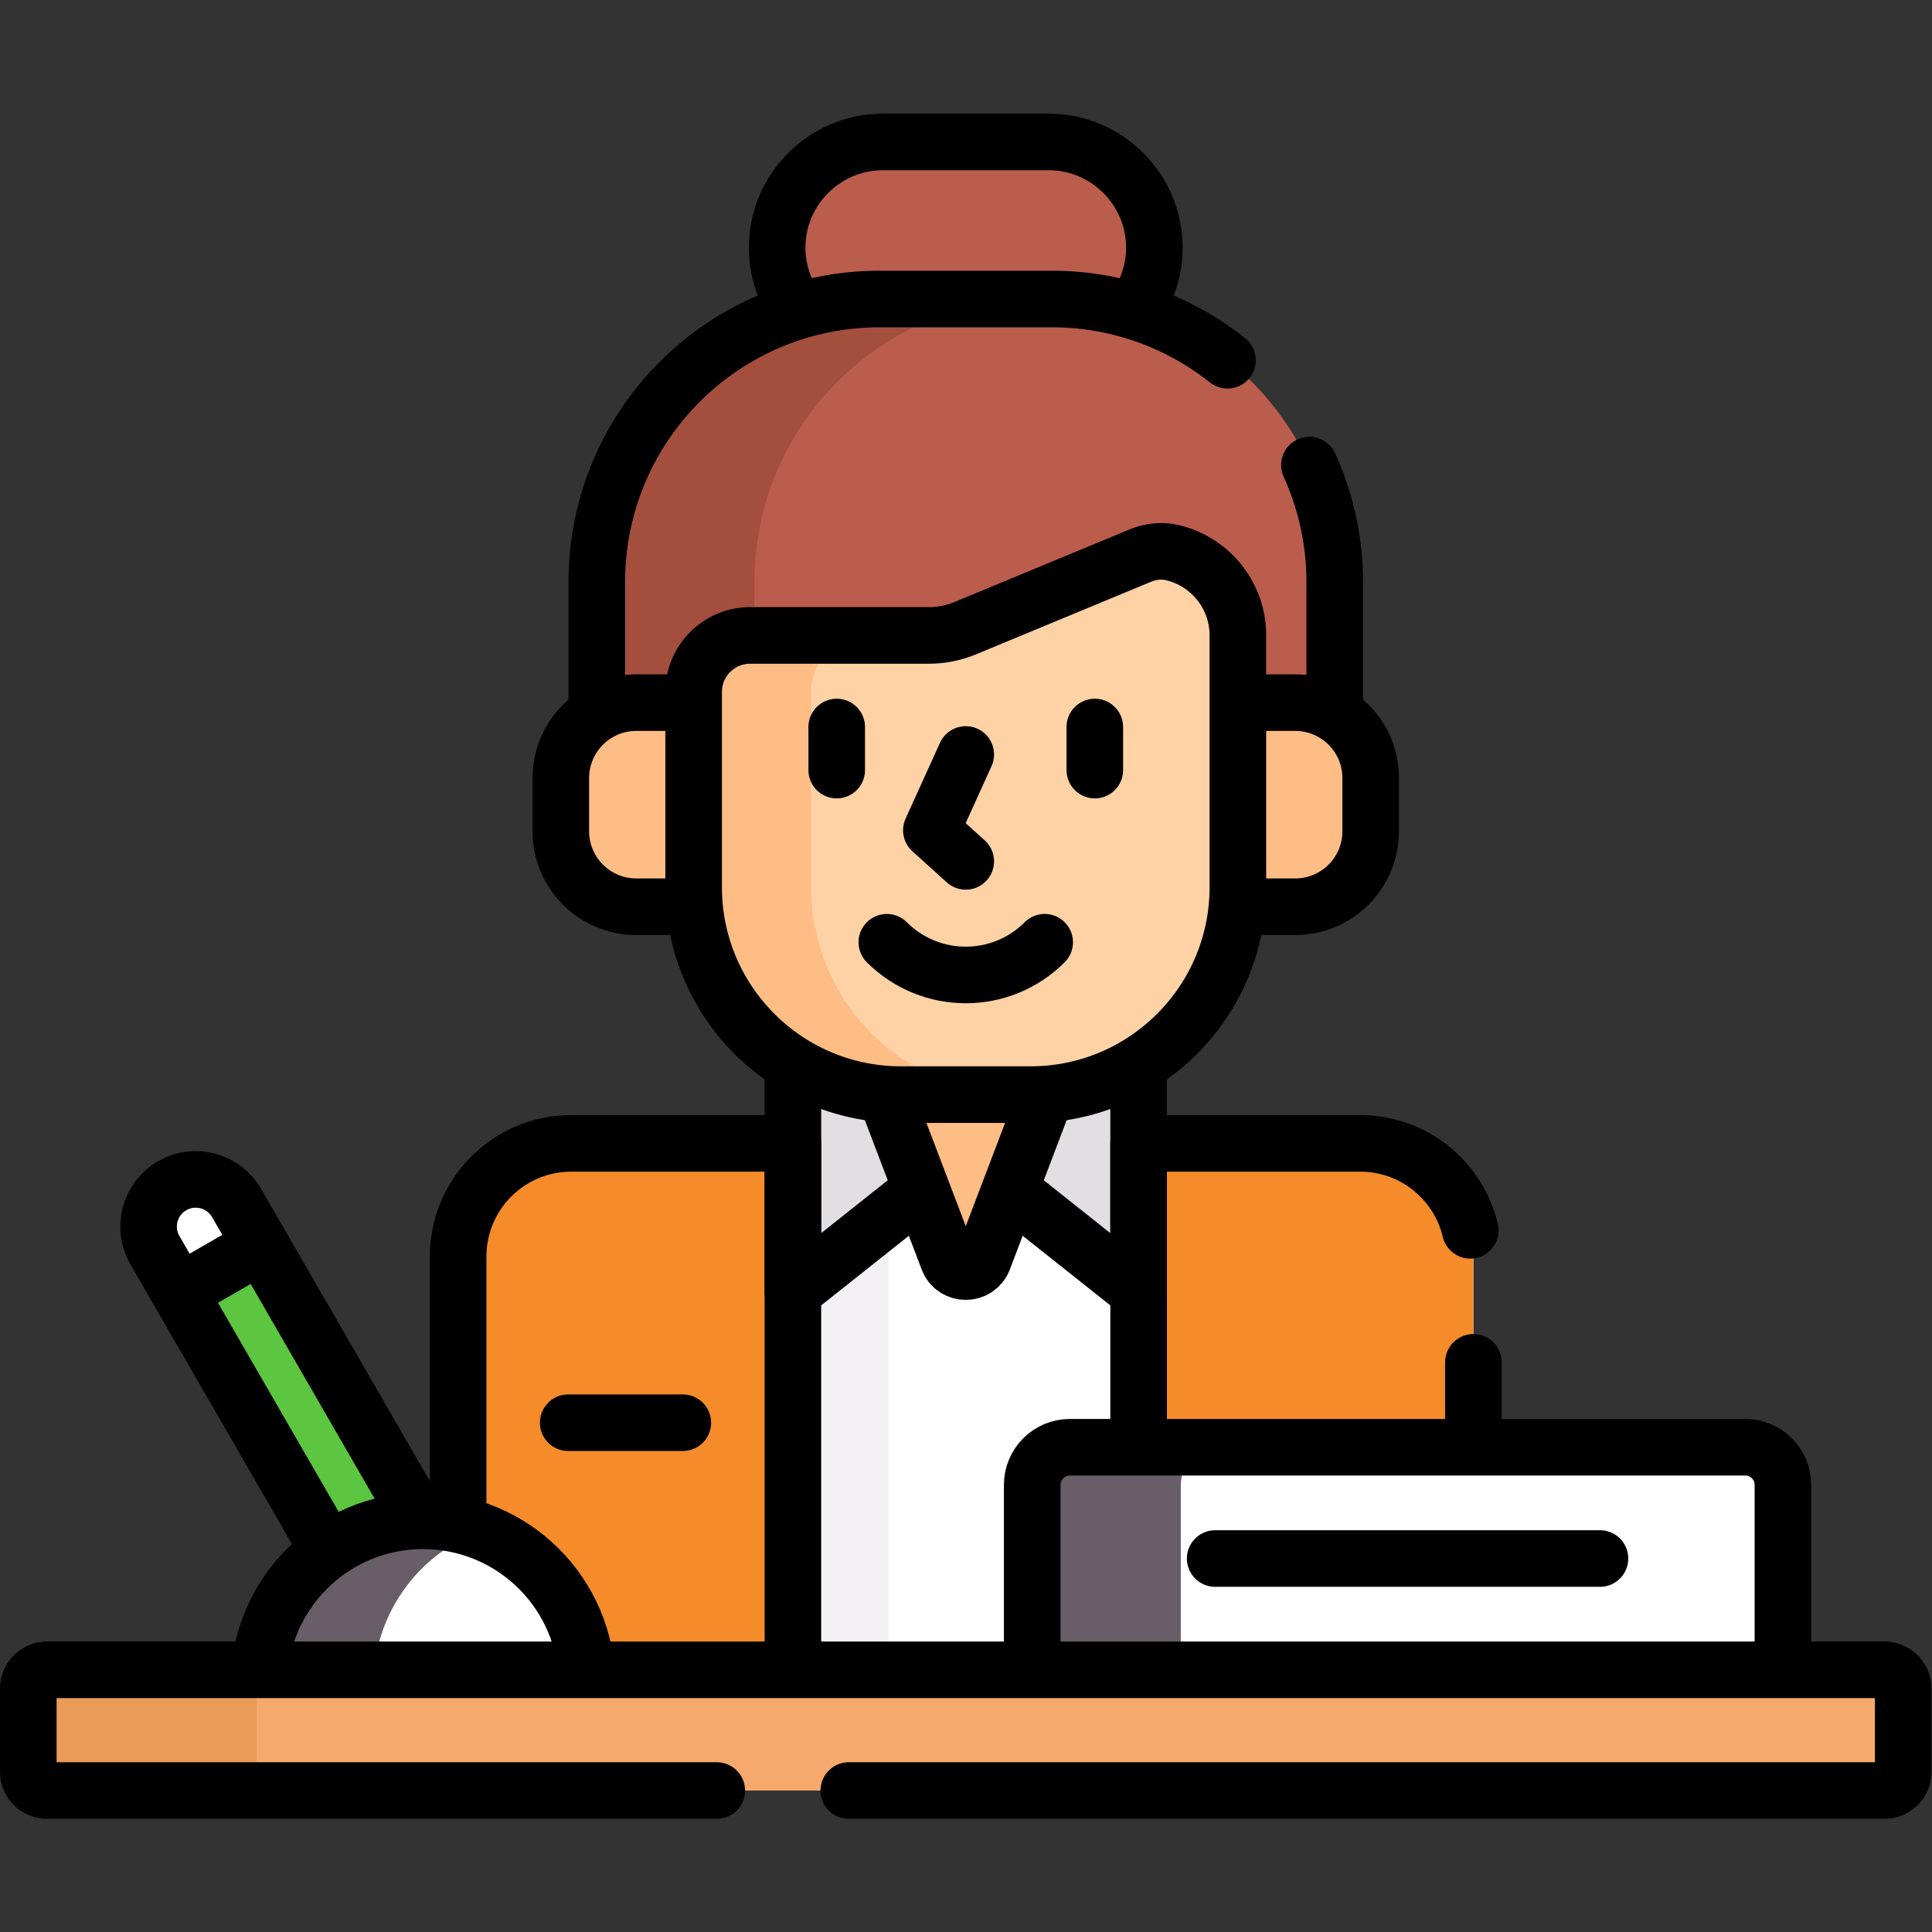 <svg xmlns="http://www.w3.org/2000/svg" version="1.1" xmlns:xlink="http://www.w3.org/1999/xlink" width="512" height="512" x="0" y="0" viewBox="0 0 682.667 682.667" style="enable-background:new 0 0 512 512" xml:space="preserve" class=""><rect x="0" y="0" width="682.667" height="682.667" fill="#333333" stroke="none"/><g><defs><clipPath id="a" clipPathUnits="userSpaceOnUse"><path d="M0 512h512V0H0Z" fill="#000000" opacity="1" data-original="#000000"></path></clipPath></defs><g clip-path="url(#a)" transform="matrix(1.333 0 0 -1.333 0 682.667)"><path d="M0 0h-44c-15.4 0-28 12.6-28 28s12.6 28 28 28H0c15.4 0 28-12.6 28-28S15.4 0 0 0" style="fill-opacity:1;fill-rule:nonzero;stroke:none" transform="translate(278 418.5)" fill="#bb5d4c" data-original="#bb5d4c"></path><path d="M0 0h-44c-15.4 0-28 12.6-28 28s12.6 28 28 28H0c15.4 0 28-12.6 28-28S15.4 0 0 0Z" style="stroke-width:15;stroke-linecap:round;stroke-linejoin:round;stroke-miterlimit:10;stroke-dasharray:none;stroke-opacity:1" transform="translate(278 418.5)" fill="none" stroke="#000000" stroke-width="15" stroke-linecap="round" stroke-linejoin="round" stroke-miterlimit="10" stroke-dasharray="none" stroke-opacity="" data-original="#000000"></path><path d="M0 0v124.549c0 16.568-13.432 30-30 30h-209.122c-16.568 0-30-13.432-30-30V0Z" style="fill-opacity:1;fill-rule:nonzero;stroke:none" transform="translate(390.561 54.5)" fill="#ffffff" data-original="#ffffff"></path><path d="M0 0c0 16.568 13.432 30 30 30C13.432 30 0 16.568 0 0v-109.549z" style="fill-opacity:1;fill-rule:nonzero;stroke:none" transform="translate(121.439 179.049)" fill="#f3f0f3" data-original="#f3f0f3"></path><path d="M0 0v-100.225h25.381V9.324c0 4.778 1.122 9.29 3.109 13.299z" style="fill-opacity:1;fill-rule:nonzero;stroke:none" transform="translate(210.18 169.725)" fill="#f3f0f3" data-original="#f3f0f3"></path><path d="M0 0v-83.127l45.82 36.385 45.821-36.385V0Z" style="fill-opacity:1;fill-rule:nonzero;stroke:none" transform="translate(210.18 252.852)" fill="#e2dee2" data-original="#e2dee2" class=""></path><path d="M0 0h-58.741c-16.568 0-30-13.432-30-30v-124.549H0Z" style="fill-opacity:1;fill-rule:nonzero;stroke:none" transform="translate(210.18 209.049)" fill="#f58c29" data-original="#27a5fe" class="" opacity="1"></path><path d="M0 0c-16.568 0-30-13.432-30-30v-71.061c14.635-3.198 26.517-13.752 31.561-27.603V-30c0 16.568 13.432 30 30 30z" style="fill-opacity:1;fill-rule:nonzero;stroke:none" transform="translate(151.439 209.049)" fill="#f58c29" data-original="#0593fc" class="" opacity="1"></path><path d="M0 0h-58.741c-16.568 0-30-13.432-30-30v-124.549H0Z" style="stroke-width:15;stroke-linecap:round;stroke-linejoin:round;stroke-miterlimit:10;stroke-dasharray:none;stroke-opacity:1" transform="translate(210.18 209.049)" fill="none" stroke="#000000" stroke-width="15" stroke-linecap="round" stroke-linejoin="round" stroke-miterlimit="10" stroke-dasharray="none" stroke-opacity="" data-original="#000000"></path><path d="M0 0h-58.741v-154.549H30V-30C30-13.432 16.568 0 0 0" style="fill-opacity:1;fill-rule:nonzero;stroke:none" transform="translate(360.561 209.049)" fill="#f58c29" data-original="#27a5fe" class="" opacity="1"></path><path d="M333 209.049h-31.18V128.5H333Z" style="fill-opacity:1;fill-rule:nonzero;stroke:none" fill="#f58c29" data-original="#0593fc" class="" opacity="1"></path><path d="M0 0c-3.137 13.215-15.007 23.049-29.182 23.049h-58.74V-131.5H.818V-35" style="stroke-width:15;stroke-linecap:round;stroke-linejoin:round;stroke-miterlimit:10;stroke-dasharray:none;stroke-opacity:1" transform="translate(389.743 186)" fill="none" stroke="#000000" stroke-width="15" stroke-linecap="round" stroke-linejoin="round" stroke-miterlimit="10" stroke-dasharray="none" stroke-opacity="" data-original="#000000"></path><path d="M0 0h-45.597c-41.421 0-75-33.578-75-75v-71.367H75V-75C75-33.578 41.421 0 0 0" style="fill-opacity:1;fill-rule:nonzero;stroke:none" transform="translate(278.798 432.867)" fill="#bb5d4c" data-original="#bb5d4c"></path><path d="M0 0h15.207v2.82c0 8.284 6.716 15 15 15h1.131v14.172c0 41.422 33.579 75 75 75H64.54c-41.421 0-75-33.578-75-75v-34.97A19.875 19.875 0 0 0 0 0" style="fill-opacity:1;fill-rule:nonzero;stroke:none" transform="translate(168.662 325.875)" fill="#a44f3e" data-original="#a44f3e" class=""></path><path d="M0 0c-12.796 10.157-28.972 16.239-46.578 16.239h-45.596c-41.422 0-75-33.578-75-75v-71.367H28.422v71.367a74.689 74.689 0 0 1-6.703 30.983" style="stroke-width:15;stroke-linecap:round;stroke-linejoin:round;stroke-miterlimit:10;stroke-dasharray:none;stroke-opacity:1" transform="translate(325.377 416.628)" fill="none" stroke="#000000" stroke-width="15" stroke-linecap="round" stroke-linejoin="round" stroke-miterlimit="10" stroke-dasharray="none" stroke-opacity="" data-original="#000000"></path><path d="M0 0v-83.127l45.82 36.385 45.821-36.385V0Z" style="stroke-width:15;stroke-linecap:round;stroke-linejoin:round;stroke-miterlimit:10;stroke-dasharray:none;stroke-opacity:1" transform="translate(210.18 252.852)" fill="none" stroke="#000000" stroke-width="15" stroke-linecap="round" stroke-linejoin="round" stroke-miterlimit="10" stroke-dasharray="none" stroke-opacity="" data-original="#000000"></path><path d="m0 0 19.568 51.428c1.245 3.272-1.172 6.777-4.673 6.777h-39.136c-3.502 0-5.919-3.505-4.674-6.777L-9.346 0C-7.712-4.296-1.635-4.296 0 0" style="fill-opacity:1;fill-rule:nonzero;stroke:none" transform="translate(260.673 178.281)" fill="#ffbd86" data-original="#ffbd86"></path><path d="m0 0 19.568 51.428c1.245 3.272-1.172 6.777-4.673 6.777h-39.136c-3.502 0-5.919-3.505-4.674-6.777L-9.346 0C-7.712-4.296-1.635-4.296 0 0Z" style="stroke-width:15;stroke-linecap:round;stroke-linejoin:round;stroke-miterlimit:10;stroke-dasharray:none;stroke-opacity:1" transform="translate(260.673 178.281)" fill="none" stroke="#000000" stroke-width="15" stroke-linecap="round" stroke-linejoin="round" stroke-miterlimit="10" stroke-dasharray="none" stroke-opacity="" data-original="#000000"></path><path d="M0 0h-174.676c-11.045 0-20 8.954-20 20v14.099c0 11.045 8.955 20 20 20H0c11.045 0 20-8.955 20-20V20C20 8.954 11.045 0 0 0" style="fill-opacity:1;fill-rule:nonzero;stroke:none" transform="translate(343.338 271.776)" fill="#ffbd86" data-original="#ffbd86"></path><path d="M0 0h-174.676c-11.045 0-20 8.954-20 20v14.099c0 11.045 8.955 20 20 20H0c11.045 0 20-8.955 20-20V20C20 8.954 11.045 0 0 0Z" style="stroke-width:15;stroke-linecap:round;stroke-linejoin:round;stroke-miterlimit:10;stroke-dasharray:none;stroke-opacity:1" transform="translate(343.338 271.776)" fill="none" stroke="#000000" stroke-width="15" stroke-linecap="round" stroke-linejoin="round" stroke-miterlimit="10" stroke-dasharray="none" stroke-opacity="" data-original="#000000"></path><path d="M0 0c2.745 1.139 5.787 1.434 8.674.729 9.856-2.409 17.17-11.298 17.17-21.896v-66.724c0-30.376-24.624-55-55-55h-34.262c-30.376 0-55 24.624-55 55v51.724c0 8.284 6.716 15 15 15h47.398a25 25 0 0 1 9.577 1.907z" style="fill-opacity:1;fill-rule:nonzero;stroke:none" transform="translate(302.287 364.862)" fill="#fed2a4" data-original="#fed2a4" class=""></path><path d="M0 0v51.724c0 8.284 6.716 15 15 15h-31.131c-8.284 0-15-6.716-15-15V0c0-30.376 24.624-55 55-55H55C24.625-55 0-30.376 0 0" style="fill-opacity:1;fill-rule:nonzero;stroke:none" transform="translate(215 276.972)" fill="#ffbd86" data-original="#ffbd86"></path><path d="M0 0c2.745 1.139 5.787 1.434 8.674.729 9.856-2.409 17.17-11.298 17.17-21.896v-66.724c0-30.376-24.624-55-55-55h-34.262c-30.376 0-55 24.624-55 55v51.724c0 8.284 6.716 15 15 15h47.398a25 25 0 0 1 9.577 1.907z" style="stroke-width:15;stroke-linecap:round;stroke-linejoin:round;stroke-miterlimit:10;stroke-dasharray:none;stroke-opacity:1" transform="translate(302.287 364.862)" fill="none" stroke="#000000" stroke-width="15" stroke-linecap="round" stroke-linejoin="round" stroke-miterlimit="10" stroke-dasharray="none" stroke-opacity="" data-original="#000000"></path><path d="M0 0v-11.42" style="stroke-width:15;stroke-linecap:round;stroke-linejoin:miter;stroke-miterlimit:10;stroke-dasharray:none;stroke-opacity:1" transform="translate(221.792 319.417)" fill="none" stroke="#000000" stroke-width="15" stroke-linecap="round" stroke-linejoin="miter" stroke-miterlimit="10" stroke-dasharray="none" stroke-opacity="" data-original="#000000"></path><path d="M0 0v-11.42" style="stroke-width:15;stroke-linecap:round;stroke-linejoin:miter;stroke-miterlimit:10;stroke-dasharray:none;stroke-opacity:1" transform="translate(290.209 319.417)" fill="none" stroke="#000000" stroke-width="15" stroke-linecap="round" stroke-linejoin="miter" stroke-miterlimit="10" stroke-dasharray="none" stroke-opacity="" data-original="#000000"></path><path d="m0 0-9.115-20.103L0-28.338" style="stroke-width:15;stroke-linecap:round;stroke-linejoin:round;stroke-miterlimit:10;stroke-dasharray:none;stroke-opacity:1" transform="translate(256 312.136)" fill="none" stroke="#000000" stroke-width="15" stroke-linecap="round" stroke-linejoin="round" stroke-miterlimit="10" stroke-dasharray="none" stroke-opacity="" data-original="#000000"></path><path d="M0 0c11.564-11.563 30.279-11.563 41.842 0" style="stroke-width:15;stroke-linecap:round;stroke-linejoin:round;stroke-miterlimit:10;stroke-dasharray:none;stroke-opacity:1" transform="translate(235.079 262.36)" fill="none" stroke="#000000" stroke-width="15" stroke-linecap="round" stroke-linejoin="round" stroke-miterlimit="10" stroke-dasharray="none" stroke-opacity="" data-original="#000000"></path><path d="M0 0c-5.979-3.452-8.027-11.097-4.575-17.075l6.476-11.218 21.651 12.5-6.477 11.218C13.624 1.403 5.979 3.452 0 0" style="fill-opacity:1;fill-rule:nonzero;stroke:none" transform="translate(45.637 197.823)" fill="#ffffff" data-original="#7a6d79" class="" opacity="1"></path><path d="M0 0c-5.979-3.452-8.027-11.097-4.575-17.075l6.476-11.218 21.651 12.5-6.477 11.218C13.624 1.403 5.979 3.452 0 0Z" style="stroke-width:15;stroke-linecap:round;stroke-linejoin:round;stroke-miterlimit:10;stroke-dasharray:none;stroke-opacity:1" transform="translate(45.637 197.823)" fill="none" stroke="#000000" stroke-width="15" stroke-linecap="round" stroke-linejoin="round" stroke-miterlimit="10" stroke-dasharray="none" stroke-opacity="" data-original="#000000"></path><path d="m0 0-70.743 122.53-21.651-12.5L-28.868 0Z" style="fill-opacity:1;fill-rule:nonzero;stroke:none" transform="translate(139.932 59.5)" fill="#5cc640" data-original="#00c27a" class="" opacity="1"></path><path d="m0 0-70.743 122.53-21.651-12.5L-28.868 0Z" style="stroke-width:15;stroke-linecap:round;stroke-linejoin:round;stroke-miterlimit:10;stroke-dasharray:none;stroke-opacity:1" transform="translate(139.932 59.5)" fill="none" stroke="#000000" stroke-width="15" stroke-linecap="round" stroke-linejoin="round" stroke-miterlimit="10" stroke-dasharray="none" stroke-opacity="" data-original="#000000"></path><path d="M0 0c-24.024 0-43.5-19.476-43.5-43.5h87C43.5-19.476 24.024 0 0 0" style="fill-opacity:1;fill-rule:nonzero;stroke:none" transform="translate(112.115 109)" fill="#ffffff" data-original="#7a6d79" class="" opacity="1"></path><path d="M0 0c1.544 16.928 12.782 31.049 28.119 36.768A43.412 43.412 0 0 1 12.926 39.5C-9.749 39.5-28.362 22.148-30.383 0Z" style="fill-opacity:1;fill-rule:nonzero;stroke:none" transform="translate(99.189 69.5)" fill="#685e68" data-original="#685e68"></path><path d="M0 0c-24.024 0-43.5-19.476-43.5-43.5h87C43.5-19.476 24.024 0 0 0Z" style="stroke-width:15;stroke-linecap:round;stroke-linejoin:round;stroke-miterlimit:10;stroke-dasharray:none;stroke-opacity:1" transform="translate(112.115 109)" fill="none" stroke="#000000" stroke-width="15" stroke-linecap="round" stroke-linejoin="round" stroke-miterlimit="10" stroke-dasharray="none" stroke-opacity="" data-original="#000000"></path><path d="M0 0h-199v49c0 5.522 4.478 10 10 10h179c5.523 0 10-4.478 10-10Z" style="fill-opacity:1;fill-rule:nonzero;stroke:none" transform="translate(472.615 69.5)" fill="#ffffff" data-original="#7a6d79" class="" opacity="1"></path><path d="M0 0c0 5.523 4.477 10 10 10h-39.385c-5.522 0-10-4.477-10-10v-49H0Z" style="fill-opacity:1;fill-rule:nonzero;stroke:none" transform="translate(313 118.5)" fill="#685e68" data-original="#685e68"></path><path d="M0 0v49c0 5.522 4.478 10 10 10h179c5.523 0 10-4.478 10-10V0" style="stroke-width:15;stroke-linecap:round;stroke-linejoin:round;stroke-miterlimit:10;stroke-dasharray:none;stroke-opacity:1" transform="translate(273.615 69.5)" fill="none" stroke="#000000" stroke-width="15" stroke-linecap="round" stroke-linejoin="round" stroke-miterlimit="10" stroke-dasharray="none" stroke-opacity="" data-original="#000000"></path><path d="M0 0h102" style="stroke-width:15;stroke-linecap:round;stroke-linejoin:round;stroke-miterlimit:10;stroke-dasharray:none;stroke-opacity:1" transform="translate(322.115 99)" fill="none" stroke="#000000" stroke-width="15" stroke-linecap="round" stroke-linejoin="round" stroke-miterlimit="10" stroke-dasharray="none" stroke-opacity="" data-original="#000000"></path><path d="M0 0h-487a5 5 0 0 0-5 5v22a5 5 0 0 0 5 5H0a5 5 0 0 0 5-5V5a5 5 0 0 0-5-5" style="fill-opacity:1;fill-rule:nonzero;stroke:none" transform="translate(499.5 37.5)" fill="#f6a96c" data-original="#f6a96c" class=""></path><path d="M0 0v22a5 5 0 0 0 5 5h-60.5a5 5 0 0 1-5-5V0a5 5 0 0 1 5-5H5a5 5 0 0 0-5 5" style="fill-opacity:1;fill-rule:nonzero;stroke:none" transform="translate(68 42.5)" fill="#ea9b58" data-original="#ea9b58"></path><path d="M0 0h274.5a5 5 0 0 1 5 5v22a5 5 0 0 1-5 5h-487a5 5 0 0 1-5-5V5a5 5 0 0 1 5-5H-35" style="stroke-width:15;stroke-linecap:round;stroke-linejoin:round;stroke-miterlimit:10;stroke-dasharray:none;stroke-opacity:1" transform="translate(225 37.5)" fill="none" stroke="#000000" stroke-width="15" stroke-linecap="round" stroke-linejoin="round" stroke-miterlimit="10" stroke-dasharray="none" stroke-opacity="" data-original="#000000"></path><path d="M0 0h-30.381" style="stroke-width:15;stroke-linecap:round;stroke-linejoin:round;stroke-miterlimit:10;stroke-dasharray:none;stroke-opacity:1" transform="translate(181 135)" fill="none" stroke="#000000" stroke-width="15" stroke-linecap="round" stroke-linejoin="round" stroke-miterlimit="10" stroke-dasharray="none" stroke-opacity="" data-original="#000000"></path></g></g></svg>